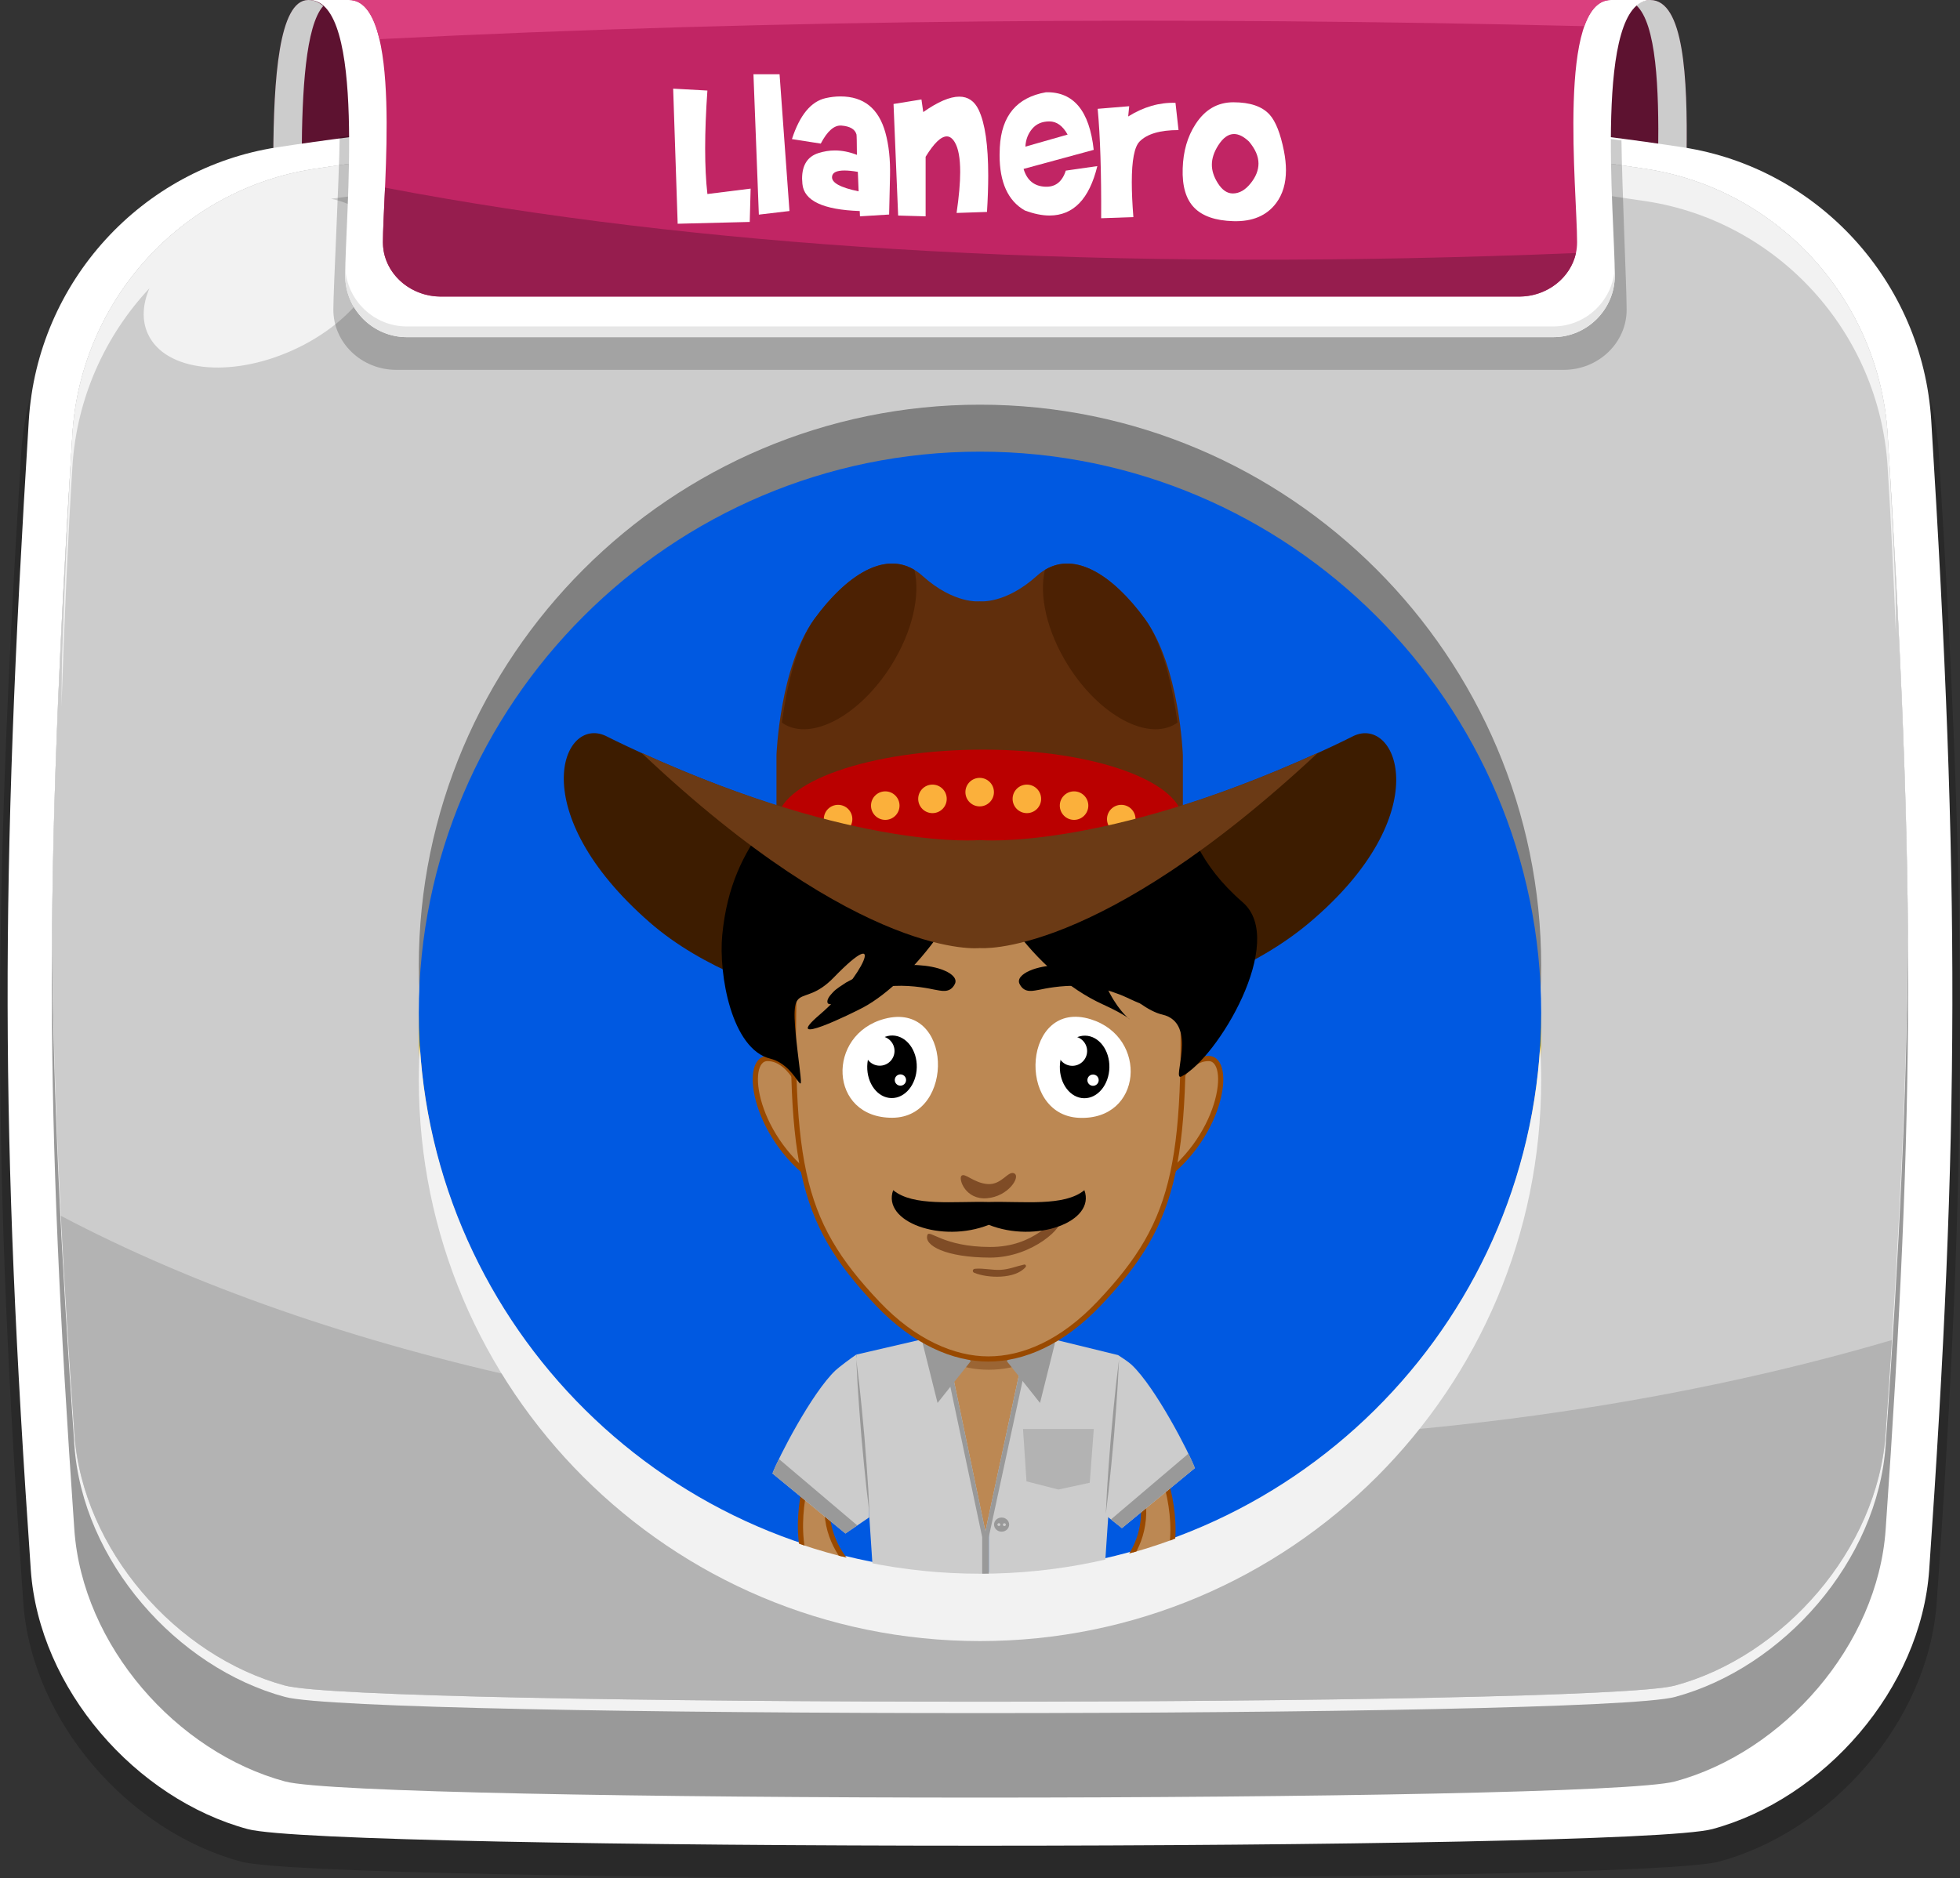 <?xml version="1.0" encoding="utf-8"?>
<!-- Generator: Adobe Illustrator 21.0.0, SVG Export Plug-In . SVG Version: 6.00 Build 0)  -->
<svg version="1.1" id="Capa_1" xmlns="http://www.w3.org/2000/svg" xmlns:xlink="http://www.w3.org/1999/xlink" x="0px" y="0px"
	 viewBox="0 0 169.983 162.934" style="enable-background:new 0 0 169.983 162.934;" xml:space="preserve">
<rect x="0" y="0" width="169.983" height="162.934" fill="#333333" stroke="none"/>
<g>
	<g>
		<g>
			<g>
				<path style="fill-rule:evenodd;clip-rule:evenodd;fill:#5D1230;" d="M26.738,0h116.376c4.294,0,2.98,14.511,2.98,21.766H23.758
					C23.758,14.511,23.024,0,26.738,0z"/>
				<path style="fill-rule:evenodd;clip-rule:evenodd;fill:#CCCCCC;" d="M26.166,13.463c0.028-5.542,0.337-11.222,1.865-12.94
					C27.662,0.185,27.233,0,26.738,0c-2.562,0-3.008,6.902-3.037,13.567C24.511,13.531,25.333,13.496,26.166,13.463z"/>
				<path style="fill-rule:evenodd;clip-rule:evenodd;fill:#CCCCCC;" d="M141.903,0.452c1.76,1.608,1.977,7.244,1.905,12.794
					c0.83,0.028,1.651,0.057,2.463,0.088C146.363,6.743,146.041,0,143.115,0C142.655,0,142.253,0.159,141.903,0.452z"/>
			</g>
			<g>
				<path style="opacity:0.2;fill-rule:evenodd;clip-rule:evenodd;" d="M20.911,161.493c-9.722-2.616-18.169-12.132-18.893-22.498
					c-2.634-37.733-2.687-59.564-0.175-99.701c0.755-12.051,9.874-21.89,21.604-23.69c34.064-5.227,89.025-5.227,123.088,0
					c11.731,1.8,20.85,11.639,21.605,23.69c2.512,40.136,2.458,61.968-0.175,99.701c-0.723,10.364-9.171,19.88-18.893,22.498
					C141.931,163.414,28.051,163.415,20.911,161.493z"/>
				<path style="fill-rule:evenodd;clip-rule:evenodd;fill:#FFFFFF;" d="M21.484,158.67c-9.68-2.616-18.094-12.131-18.814-22.496
					C0.046,98.44-0.006,76.609,2.497,36.472c0.751-12.052,9.831-21.89,21.514-23.69c33.92-5.228,88.043-5.228,121.963,0
					c11.681,1.8,20.763,11.639,21.514,23.69c2.502,40.136,2.447,61.968-0.175,99.702c-0.719,10.363-9.132,19.882-18.812,22.496
					C141.388,160.59,28.595,160.591,21.484,158.67z"/>
				<path style="fill-rule:evenodd;clip-rule:evenodd;fill:#999999;" d="M24.723,154.538c-9.404-2.541-17.575-11.782-18.276-21.853
					c-2.55-36.653-2.6-56.02-0.168-95.007c0.73-11.705,9.552-21.264,20.898-23.012c32.95-5.079,82.679-5.079,115.629,0
					c11.347,1.748,20.169,11.309,20.898,23.012c2.431,38.987,2.377,58.354-0.169,95.007c-0.699,10.067-8.874,19.313-18.275,21.853
					C138.354,156.403,31.63,156.404,24.723,154.538z"/>
				<path style="fill-rule:evenodd;clip-rule:evenodd;fill:#F2F2F2;" d="M4.509,81.456c0.094-12.871,0.684-26.368,1.771-43.778
					c0.73-11.705,9.552-21.264,20.898-23.012c32.95-5.078,82.679-5.078,115.629,0c11.347,1.748,20.169,11.309,20.898,23.012
					c1.085,17.409,1.675,30.906,1.769,43.778c-0.101,13.369-0.746,26.739-1.938,43.898c-0.698,10.066-8.873,19.312-18.276,21.853
					c-6.905,1.866-113.629,1.867-120.536,0c-9.404-2.541-17.575-11.783-18.275-21.853C5.255,108.195,4.608,94.824,4.509,81.456z"/>
				<path style="fill-rule:evenodd;clip-rule:evenodd;fill:#CCCCCC;" d="M4.512,80.972c0.106-12.726,0.694-26.102,1.767-43.294
					c0.73-11.705,9.552-21.264,20.898-23.012c32.95-5.078,82.679-5.078,115.629,0c11.347,1.748,20.169,11.309,20.898,23.012
					c1.071,17.177,1.659,30.545,1.765,43.26c-0.111,13.212-0.756,26.47-1.934,43.428c-0.698,10.067-8.873,19.312-18.276,21.853
					c-6.905,1.866-113.629,1.866-120.536,0c-9.404-2.541-17.575-11.782-18.275-21.853C5.269,107.422,4.624,94.173,4.512,80.972z"/>
				<path style="fill-rule:evenodd;clip-rule:evenodd;fill:#F2F2F2;" d="M28.714,17.242c35.789-4.857,81.629-4.783,114.092,0.221
					c11.347,1.748,20.169,11.307,20.898,23.013c0.269,4.321,0.509,9.194,0.717,14.49c-0.003-1.143-0.012-2.273-0.022-3.388
					c-0.203-5.068-0.435-9.74-0.695-13.899c-0.729-11.706-9.551-21.264-20.898-23.012c-32.95-5.079-82.679-5.079-115.629,0
					C15.831,16.414,7.01,25.97,6.279,37.678c-0.355,5.677-0.656,12.301-0.905,19.59c-0.017,1.331-0.03,2.678-0.042,4.04
					c0.256-7.779,0.572-14.833,0.947-20.831c0.372-5.964,2.845-11.368,6.679-15.467c-0.59,1.384-0.677,2.755-0.139,3.941
					c1.48,3.265,7.116,3.9,12.589,1.419s8.71-7.138,7.231-10.401C31.997,18.55,30.57,17.628,28.714,17.242z"/>
				<path style="fill-rule:evenodd;clip-rule:evenodd;fill:#B3B3B3;" d="M98.243,125.127c-36.913,0-70.089-7.59-92.959-19.657
					c0.302,5.858,0.69,12.078,1.164,18.896c0.701,10.071,8.872,19.312,18.275,21.853c6.907,1.866,113.631,1.866,120.536,0
					c9.403-2.541,17.577-11.786,18.276-21.853c0.195-2.802,0.375-5.503,0.541-8.12C144.96,121.876,122.402,125.127,98.243,125.127z"
					/>
			</g>
			<g>
				<path style="opacity:0.2;fill-rule:evenodd;clip-rule:evenodd;" d="M29.459,11.863c31.953-2.553,82.178-3.516,111.164,0.319
					c0.049,4.146,0.449,12.763,0.449,14.692c0,2.865-2.452,5.209-5.447,5.209H84.992H34.358c-2.996,0-5.447-2.343-5.447-5.209
					C28.911,24.976,29.403,15.937,29.459,11.863z"/>
				<path style="fill-rule:evenodd;clip-rule:evenodd;fill:#FFFFFF;" d="M84.992,29.246H35.284c-2.941,0-5.348-2.406-5.348-5.347
					C29.936,18.847,31.807,0,26.803,0h58.188h58.188c-5.004,0-3.133,18.847-3.133,23.899c0,2.941-2.406,5.347-5.348,5.347H84.992z"
					/>
				<path style="fill-rule:evenodd;clip-rule:evenodd;fill:#C12564;" d="M84.992,25.726H38.239c-2.767,0-5.03-2.116-5.03-4.703
					C33.209,16.579,34.968,0,30.262,0h54.73h54.729c-4.706,0-2.946,16.579-2.946,21.023c0,2.587-2.264,4.703-5.03,4.703H84.992z"/>
				<path style="fill-rule:evenodd;clip-rule:evenodd;fill:#E6E6E6;" d="M35.284,28.318c-2.845,0-5.188-2.25-5.34-5.059
					c-0.005,0.233-0.008,0.446-0.008,0.64c0,2.941,2.406,5.347,5.348,5.347h49.708h49.707c2.942,0,5.348-2.406,5.348-5.347
					c0-0.194-0.003-0.408-0.008-0.64c-0.151,2.809-2.494,5.059-5.34,5.059H84.992H35.284z"/>
				<path style="fill-rule:evenodd;clip-rule:evenodd;fill:#961D4E;" d="M80.411,21.766c-15.818-0.873-30.678-2.515-44.466-5.014
					c-0.855-0.155-1.706-0.313-2.552-0.475c-0.007,0.176-0.015,0.35-0.023,0.521c-0.081,1.775-0.16,3.276-0.16,4.225
					c0,0.253,0.022,0.501,0.063,0.743c0.384,2.237,2.47,3.96,4.967,3.96h46.753h46.752c2.427,0,4.466-1.629,4.93-3.775
					C116.838,22.759,98.031,22.738,80.411,21.766z"/>
				<path style="fill-rule:evenodd;clip-rule:evenodd;fill:#DA3F7E;" d="M32.906,3.396c35.041-1.761,69.847-1.961,104.498-1.127
					C137.902,0.872,138.641,0,139.72,0H30.262C31.608,0,32.425,1.355,32.906,3.396z"/>
			</g>
		</g>
		<g>
			<g>
				<path style="fill-rule:evenodd;clip-rule:evenodd;fill:#808080;" d="M84.992,132.443c26.806,0,48.668-21.862,48.668-48.668
					s-21.862-48.67-48.668-48.67s-48.67,21.864-48.67,48.67S58.187,132.443,84.992,132.443z"/>
				<path style="fill-rule:evenodd;clip-rule:evenodd;fill:#DCB000;" d="M84.992,132.315c-25.88,0-47.032-20.194-48.582-45.683
					c-0.053,0.987-0.088,1.982-0.088,2.986c0,26.884,21.786,48.668,48.67,48.668c26.883,0,48.668-21.784,48.668-48.668
					c0-1.004-0.035-1.998-0.086-2.986C132.025,112.121,110.872,132.315,84.992,132.315z"/>
			</g>
			<g>
				<path style="fill-rule:evenodd;clip-rule:evenodd;fill:#0059E1;" d="M84.992,136.516c26.806,0,48.668-21.862,48.668-48.668
					S111.798,39.18,84.992,39.18s-48.67,21.862-48.67,48.668S58.187,136.516,84.992,136.516z"/>
				<path style="fill-rule:evenodd;clip-rule:evenodd;fill:#F2F2F2;" d="M84.992,136.386c-25.88,0-47.032-20.192-48.582-45.682
					c-0.053,0.987-0.088,1.983-0.088,2.987c0,26.883,21.786,48.668,48.67,48.668c26.883,0,48.668-21.785,48.668-48.668
					c0-1.004-0.035-2-0.086-2.987C132.025,116.194,110.872,136.386,84.992,136.386z"/>
			</g>
		</g>
	</g>
	<g>
		<defs>
			<path id="SVGID_1_" d="M84.992,136.516c26.806,0,48.668-21.862,48.668-48.668S111.798,39.18,84.992,39.18
				s-48.67,21.862-48.67,48.668S58.187,136.516,84.992,136.516z"/>
		</defs>
		<clipPath id="SVGID_2_">
			<use xlink:href="#SVGID_1_"  style="overflow:visible;"/>
		</clipPath>
		<g style="clip-path:url(#SVGID_2_);">
			<g>
				<g>
					<g>
						<g id="XMLID_384_">
							
								<path id="XMLID_55_" style="fill:#BC8853;stroke:#994900;stroke-width:0.45;stroke-linecap:round;stroke-linejoin:round;stroke-miterlimit:10;" d="
								M99.406,124.241c0,0,7.451,13.17-4.347,17.343l0.359-4.1c0,0,5.981-3.02,2.874-10.467L99.406,124.241z"/>
						</g>
						<g>
							<path style="fill:#CCCCCC;" d="M95.613,131.222c0,0,0.251-8.303,1.358-13.671c0.431,0.283,0.918,0.604,1.181,0.852
								c2.073,1.957,4.999,7.656,5.474,8.951l-6.328,5.208L95.613,131.222z"/>
							<path style="fill:#999999;" d="M96.347,131.806l6.719-5.707c0.268,0.552,0.464,0.994,0.56,1.255l-6.328,5.208L96.347,131.806
								z"/>
						</g>
					</g>
					<g>
						<g>
							<g>
								
									<path style="fill:#BC8853;stroke:#994900;stroke-width:0.45;stroke-linecap:round;stroke-linejoin:round;stroke-miterlimit:10;" d="
									M80.116,171.35l1.665-14.194l-4.61-0.541l-1.674,14.273c-3.243,0.147-4.361,1.305-4.361,2.712c0,1.509,1.443,1.6,5.248,1.6
									c3.803,0,6.724-0.091,6.724-1.6C83.108,172.666,81.922,171.842,80.116,171.35z"/>
							</g>
							<g>
								<path style="fill:#C7B299;" d="M76.475,140.063l9.274,0.848v7.808l-1.097,15.785c0,0-4.488,1.188-9.972,0
									C74.68,164.504,75.378,143.57,76.475,140.063z"/>
								<path style="fill:#998675;" d="M84.055,166.17l-9.029-0.87c-0.652-0.031-1.159-0.59-1.128-1.242l0.097-2.01
									c0.031-0.652,0.686-0.85,1.776-0.847l8.5,0.155c0.652,0.031,1.159,0.59,1.128,1.242l-0.097,2.01
									C85.271,165.259,84.706,166.202,84.055,166.17z"/>
							</g>
						</g>
						<g>
							<g>
								
									<path style="fill:#BC8853;stroke:#994900;stroke-width:0.45;stroke-linecap:round;stroke-linejoin:round;stroke-miterlimit:10;" d="
									M96.002,170.888l-1.674-14.273l-4.61,0.541l1.665,14.194c-1.807,0.492-2.993,1.315-2.993,2.249c0,1.509,2.921,1.6,6.724,1.6
									c3.806,0,5.248-0.091,5.248-1.6C100.363,172.193,99.245,171.035,96.002,170.888z"/>
							</g>
							<g>
								<path style="fill:#C7B299;" d="M95.024,140.063l-9.274,0.848v7.808l1.097,15.785c0,0,4.488,1.188,9.972,0
									C96.819,164.504,96.121,143.57,95.024,140.063z"/>
								<path style="fill:#998675;" d="M87.444,166.17l9.029-0.87c0.652-0.031,1.159-0.59,1.128-1.242l-0.097-2.01
									c-0.031-0.652-0.686-0.85-1.776-0.847l-8.5,0.155c-0.652,0.031-1.159,0.59-1.128,1.242l0.097,2.01
									C86.228,165.259,86.793,166.202,87.444,166.17z"/>
							</g>
						</g>
					</g>
					<g>
						<g id="XMLID_386_">
							
								<path id="XMLID_387_" style="fill:#BC8853;stroke:#994900;stroke-width:0.45;stroke-linecap:round;stroke-linejoin:round;stroke-miterlimit:10;" d="
								M71.433,124.196c0,0-6.912,13.406,4.887,17.578l-0.27-4.1c0,0-6.61-3.256-3.503-10.703L71.433,124.196z"/>
						</g>
						<g>
							<path style="fill:#CCCCCC;" d="M75.384,131.625c0,0-0.157-9.012-1.121-14.118c-0.431,0.283-1.534,1.114-1.796,1.362
								c-2.073,1.957-4.999,7.656-5.474,8.951l6.328,5.208L75.384,131.625z"/>
							<path style="fill:#999999;" d="M74.351,132.328l-6.798-5.763c-0.268,0.552-0.464,0.994-0.56,1.255l6.328,5.208
								L74.351,132.328z"/>
						</g>
					</g>
					<g>
						<path style="fill:#CCCCCC;" d="M74.263,117.507l8.434-1.954h3.057v30.243c0,0-4.597-0.391-6.374-1.231
							c-0.813-0.385-3.293-2.471-3.293-2.471l-0.921-13.93L74.263,117.507z"/>
						<path style="fill:#CCCCCC;" d="M96.972,117.552l-8.162-1.998h-3.056v30.243c0,0,4.541-0.094,6.318-0.935
							c0.814-0.384,3.336-2.795,3.336-2.795l0.933-13.903L96.972,117.552z"/>
						<polygon style="fill:#999999;" points="85.754,113.299 81.31,113.299 82.401,115.524 85.754,115.554 89.107,115.524 
							90.197,113.299 						"/>
						<polygon style="fill:#9D5C4A;" points="84.184,116.915 85.754,117.872 85.754,118.996 83.532,117.736 						"/>
						<polygon style="fill:#9D5C4A;" points="85.754,117.872 87.323,116.915 87.976,117.736 85.754,118.996 						"/>
						<path style="fill:#999999;" d="M86.865,131.642c-0.362,0-0.655,0.275-0.655,0.613c0,0.338,0.293,0.613,0.655,0.613
							c0.361,0,0.655-0.275,0.655-0.613C87.52,131.916,87.226,131.642,86.865,131.642z M86.632,132.378
							c-0.073,0-0.132-0.055-0.132-0.123c0-0.068,0.059-0.124,0.132-0.124c0.072,0,0.131,0.056,0.131,0.124
							C86.764,132.323,86.705,132.378,86.632,132.378z M87.105,132.384c-0.073,0-0.132-0.055-0.132-0.123
							c0-0.069,0.059-0.123,0.132-0.123c0.072,0,0.131,0.055,0.131,0.123C87.236,132.329,87.177,132.384,87.105,132.384z"/>
						<path style="fill:#999999;" d="M86.865,136.753c-0.362,0-0.655,0.275-0.655,0.613c0,0.339,0.293,0.612,0.655,0.612
							c0.361,0,0.655-0.274,0.655-0.612C87.52,137.028,87.226,136.753,86.865,136.753z M86.632,137.489
							c-0.073,0-0.132-0.055-0.132-0.123c0-0.068,0.059-0.123,0.132-0.123c0.072,0,0.131,0.055,0.131,0.123
							C86.764,137.434,86.705,137.489,86.632,137.489z M87.105,137.495c-0.073,0-0.132-0.055-0.132-0.123
							c0-0.068,0.059-0.123,0.132-0.123c0.072,0,0.131,0.055,0.131,0.123C87.236,137.441,87.177,137.495,87.105,137.495z"/>
						<path style="fill:#999999;" d="M86.865,142.45c-0.362,0-0.655,0.274-0.655,0.613c0,0.338,0.293,0.613,0.655,0.613
							c0.361,0,0.655-0.275,0.655-0.613C87.52,142.725,87.226,142.45,86.865,142.45z M86.632,143.186
							c-0.073,0-0.132-0.055-0.132-0.123c0-0.068,0.059-0.123,0.132-0.123c0.072,0,0.131,0.055,0.131,0.123
							C86.764,143.131,86.705,143.186,86.632,143.186z M87.105,143.192c-0.073,0-0.132-0.055-0.132-0.124
							c0-0.068,0.059-0.123,0.132-0.123c0.072,0,0.131,0.055,0.131,0.123C87.236,143.137,87.177,143.192,87.105,143.192z"/>
						<g>
							<polygon style="fill:#B3B3B3;" points="91.791,123.959 88.722,123.959 89.024,128.505 91.791,129.213 94.51,128.623 
								94.86,123.959 							"/>
						</g>
						<g>
							<polygon style="fill:#BC8853;" points="82.033,116.451 85.458,132.838 88.974,116.451 							"/>
						</g>
						<ellipse style="fill:#9B6534;" cx="85.753" cy="116.737" rx="4.444" ry="2.083"/>
						<polygon style="fill:#999999;" points="89.404,116.451 89.075,115.98 85.458,132.838 81.935,115.98 81.606,116.451 
							85.181,133.339 85.181,145.756 85.754,145.797 85.754,133.328 						"/>
						<polygon style="fill:#999999;" points="81.31,113.299 80.022,116.544 81.31,121.701 84.184,118.085 						"/>
						<polygon style="fill:#999999;" points="90.197,113.299 91.485,116.544 90.197,121.701 87.323,118.085 						"/>
					</g>
					<path style="fill:#3D1C00;" d="M117.399,63.837c0,0-18.868,9.711-32.433,9.037c-13.565,0.674-32.433-9.037-32.433-9.037
						c-3.773-1.766-7.201,6.571,3.823,16.186c9.035,7.88,25.632,9.186,28.61,8.971c2.979,0.215,19.146-0.982,28.61-8.971
						C124.738,70.601,121.171,62.072,117.399,63.837z"/>
					<g>
						<g>
							<g>
								
									<path style="fill:#BC8853;stroke:#994900;stroke-width:0.45;stroke-linecap:round;stroke-linejoin:round;stroke-miterlimit:10;" d="
									M69.977,95.515c0,0-1.206-3.693-3.408-3.693c-2.201,0-1.136,7.171,4.616,10.864L69.977,95.515z"/>
								
									<path style="fill:#BC8853;stroke:#994900;stroke-width:0.45;stroke-linecap:round;stroke-linejoin:round;stroke-miterlimit:10;" d="
									M101.396,95.515c0,0,1.205-3.693,3.408-3.693c2.202,0,1.135,7.171-4.617,10.864L101.396,95.515z"/>
								
									<path style="fill:#BC8853;stroke:#994900;stroke-width:0.45;stroke-linecap:round;stroke-linejoin:round;stroke-miterlimit:10;" d="
									M85.714,69.613c0,0,10.863,0,12.102,0s4.309,1.956,4.627,11.807c0.628,19.311-0.199,24.354-7.118,31.651
									c-3.189,3.363-6.555,4.817-9.611,4.817c-2.971,0-6.424-1.454-9.612-4.817c-6.919-7.297-7.746-12.341-7.119-31.651
									c0.32-9.851,3.388-11.807,4.628-11.807C74.85,69.613,85.714,69.613,85.714,69.613z"/>
								<g>
									<path d="M97.334,86.363c-0.11-0.058-0.304-0.114-0.54-0.204c-0.238-0.087-0.524-0.199-0.86-0.272
										c-0.652-0.2-1.474-0.302-2.276-0.362c-1.619-0.078-3.156,0.257-3.423,0.315c-0.566,0.085-1.367,0.387-1.802-0.466
										c-0.242-0.44,0.197-0.881,0.869-1.169c0.67-0.299,1.569-0.437,2.22-0.475c0.647-0.059,2.062-0.019,3.379,0.32
										c0.327,0.094,0.654,0.173,0.956,0.277c0.3,0.115,0.585,0.224,0.847,0.324c0.504,0.235,0.902,0.444,1.118,0.559
										c0.408,0.28,0.877,0.537,1.178,0.873c0.313,0.321,0.514,0.623,0.476,0.861C99.379,87.428,98.256,86.748,97.334,86.363z"/>
								</g>
								<g>
									<path d="M73.899,86.363c0.11-0.058,0.304-0.114,0.54-0.204c0.239-0.087,0.525-0.199,0.86-0.272
										c0.653-0.2,1.474-0.302,2.276-0.362c1.62-0.078,3.156,0.257,3.425,0.315c0.565,0.085,1.367,0.387,1.802-0.466
										c0.242-0.44-0.197-0.881-0.869-1.169c-0.671-0.299-1.569-0.437-2.22-0.475c-0.648-0.059-2.063-0.019-3.38,0.32
										c-0.327,0.094-0.654,0.173-0.956,0.277c-0.301,0.115-0.585,0.224-0.847,0.324c-0.505,0.235-0.903,0.444-1.118,0.559
										c-0.407,0.28-0.876,0.537-1.178,0.873c-0.313,0.321-0.514,0.623-0.476,0.861C71.855,87.428,72.977,86.748,73.899,86.363z"
										/>
								</g>
								<g id="XMLID_233_">
									<g id="XMLID_278_">
										<path id="XMLID_308_" style="fill:#FFFFFF;" d="M76.721,88.378c-5.082,1.344-4.86,8.599,0.661,8.585
											C82.902,96.948,82.634,86.814,76.721,88.378z"/>
										
											<ellipse id="XMLID_307_" transform="matrix(0.021 -1 1 0.021 -16.815 167.932)" cx="77.334" cy="92.551" rx="2.714" ry="2.148"/>
										
											<ellipse id="XMLID_292_" transform="matrix(0.021 -1 1 0.021 -16.477 165.519)" style="fill:#FFFFFF;" cx="76.269" cy="91.172" rx="1.281" ry="1.281"/>
										
											<ellipse id="XMLID_291_" transform="matrix(0.021 -1 1 0.021 -17.246 169.785)" style="fill:#FFFFFF;" cx="78.064" cy="93.697" rx="0.49" ry="0.49"/>
									</g>
									<g id="XMLID_234_">
										<path id="XMLID_261_" style="fill:#FFFFFF;" d="M94.597,88.419c5.021,1.556,4.496,8.795-1.019,8.549
											C88.063,96.723,88.754,86.609,94.597,88.419z"/>
										
											<ellipse id="XMLID_260_" transform="matrix(0.021 -1 1 0.021 -0.478 184.647)" cx="94.036" cy="92.568" rx="2.714" ry="2.148"/>
										
											<ellipse id="XMLID_236_" transform="matrix(0.021 -1 1 0.021 -0.14 182.233)" style="fill:#FFFFFF;" cx="92.972" cy="91.188" rx="1.281" ry="1.281"/>
										
											<ellipse id="XMLID_235_" transform="matrix(0.021 -1 1 0.021 -0.909 186.499)" style="fill:#FFFFFF;" cx="94.766" cy="93.714" rx="0.49" ry="0.49"/>
									</g>
								</g>
								<path id="XMLID_232_" style="fill:#7F4C26;" d="M83.368,102.018c0.27-0.358,1.074,0.618,2.304,0.697
									c1.229,0.08,1.771-1.225,2.308-0.916c0.537,0.309-0.543,1.997-2.388,2.146C83.747,104.094,83.137,102.325,83.368,102.018z"
									/>
								<path id="XMLID_231_" style="fill:#7F4C26;" d="M80.435,107.121c0.182-0.482,1.381,1.041,5.416,1.051
									c4.035,0.01,5.425-2.638,6-2.291c0.576,0.347-2.198,3.222-6.003,3.213C82.044,109.085,80.087,108.043,80.435,107.121z"/>
								<path id="XMLID_203_" style="fill:#7F4C26;" d="M88.818,109.698c-0.702,0.155-1.298,0.416-2.035,0.457
									c-0.748,0.04-1.507-0.166-2.243-0.09c-0.203,0.022-0.234,0.27-0.048,0.347c1.17,0.481,3.55,0.565,4.452-0.496
									C89.027,109.817,88.95,109.669,88.818,109.698z"/>
								<path style="fill-rule:evenodd;clip-rule:evenodd;" d="M94.044,103.245c-1.751,1.44-5.283,0.946-8.286,1.025
									c-3.014-0.079-6.545,0.415-8.296-1.025c-0.995,2.756,4.219,4.629,8.292,3.005C89.835,107.874,95.049,106.001,94.044,103.245
									z"/>
							</g>
						</g>
						<path style="fill-rule:evenodd;clip-rule:evenodd;" d="M86.438,60.613c2.46-0.351,3.763-3.546,7.353-1.285
							c10.869,6.846,6.3,12.272,13.989,18.947c3.874,3.363-2.21,13.548-5.319,15.11c-0.917,0.461,1.534-4.642-1.659-5.373
							c-2.44-0.559-5.766-4.783-5.204-3.288c1.685,4.478,4.367,4.368,0.046,2.404C89.642,84.399,84.743,77.074,84.885,73
							c-0.161,4.584-5.635,12.029-10.018,14.391c-0.84,0.453-7.309,3.639-3.758,0.611c3.657-3.118,5.971-8.131,1.198-3.204
							c-2.891,2.984-3.939-0.367-3.138,6.373c0.658,5.538,0.333,1.331-2.363,0.666c-3.364-0.83-4.5-7.322-4.166-10.747
							c0.827-8.492,5.664-11.034,10.069-17.768c2.329-3.56,9.021-7.851,12.65-3.336C85.427,60.071,86.309,60.559,86.438,60.613z"/>
					</g>
					<g>
						<path style="fill:#602E0C;" d="M99.282,53.675c-3.029-4.131-6.609-6.196-9.363-3.718c-2.754,2.478-4.956,2.203-4.956,2.203
							s-2.203,0.275-4.957-2.203c-2.754-2.478-6.333-0.413-9.362,3.718c-3.029,4.13-3.304,11.842-3.304,11.842v4.493
							c11.415,3.047,17.623,3.699,17.623,3.699s6.208-0.652,17.623-3.699v-4.493C102.586,65.517,102.311,57.806,99.282,53.675z"/>
						<path style="fill:#4C2103;" d="M70.644,53.675c-1.575,2.147-2.404,5.893-2.839,8.997c0.048,0.035,0.091,0.076,0.142,0.108
							c2.442,1.535,6.624-0.722,9.339-5.042c1.859-2.957,2.548-6.113,2.015-8.303C76.66,47.84,73.421,49.889,70.644,53.675z"/>
						<path style="fill:#BA0000;" d="M85.247,74.277c9.783,0,17.368-3.621,17.368-0.154v-2.814c0-3.469-7.585-6.281-17.368-6.281
							c-9.785,0-17.849,2.812-17.849,6.281l-0.64,2.814C66.758,70.656,75.462,74.277,85.247,74.277z"/>
						<path style="fill:#4C2103;" d="M99.282,53.675c1.575,2.147,2.404,5.893,2.839,8.997c-0.048,0.035-0.091,0.076-0.142,0.108
							c-2.442,1.535-6.624-0.722-9.339-5.042c-1.859-2.957-2.548-6.113-2.015-8.303C93.266,47.84,96.505,49.889,99.282,53.675z"/>
						<g>
							<g>
								<circle style="fill:#FBB03B;" cx="84.963" cy="68.715" r="1.237"/>
							</g>
							<g>
								<circle style="fill:#FBB03B;" cx="80.869" cy="69.3" r="1.237"/>
							</g>
							<g>
								<circle style="fill:#FBB03B;" cx="76.776" cy="69.885" r="1.237"/>
							</g>
							<g>
								<circle style="fill:#FBB03B;" cx="72.683" cy="71.054" r="1.237"/>
							</g>
							<g>
								<circle style="fill:#FBB03B;" cx="89.056" cy="69.3" r="1.237"/>
							</g>
							<g>
								<circle style="fill:#FBB03B;" cx="93.149" cy="69.885" r="1.237"/>
							</g>
							<g>
								<circle style="fill:#FBB03B;" cx="97.243" cy="71.054" r="1.237"/>
							</g>
						</g>
						<path style="fill:#6B3A15;" d="M114.228,65.331c-18.737,8.511-29.262,7.543-29.262,7.543s-10.525,0.968-29.262-7.543h-0.04
							c19.161,18.11,29.302,16.912,29.302,16.912s10.141,0.975,29.302-16.912H114.228z"/>
					</g>
					<g>
						<path d="M85.747,144.502c-5.132,0-9.396-0.778-9.708-3.235c-0.012,0.097-0.03,0.194-0.03,0.292
							c0,2.594,4.403,4.697,9.739,4.697c5.335,0,9.741-2.103,9.741-4.697c0-0.099-0.018-0.195-0.03-0.292
							C95.147,143.724,90.88,144.502,85.747,144.502z"/>
						<path style="fill:#754C24;" d="M86.592,146.718h-1.924c-0.767,0-1.391-0.538-1.391-1.199c0-0.663,0.624-1.202,1.391-1.202
							h1.924c0.767,0,1.39,0.539,1.39,1.202C87.982,146.18,87.359,146.718,86.592,146.718z M84.668,144.901
							c-0.445,0-0.807,0.277-0.807,0.618c0,0.34,0.362,0.616,0.807,0.616h1.924c0.445,0,0.807-0.276,0.807-0.616
							c0-0.341-0.362-0.618-0.807-0.618H84.668z"/>
					</g>
					<g>
						<path style="fill:#754C24;" d="M94.487,141.518c1.354-0.343,2.792,0.203,4.02,1.364c1.208,1.142,2.218,2.883,2.742,4.952
							c0.525,2.069,0.466,4.08-0.051,5.659c-0.527,1.606-1.531,2.772-2.885,3.115c-1.354,0.344-2.792-0.202-4.02-1.364
							c-1.208-1.142-2.218-2.883-2.742-4.951c-0.525-2.069-0.466-4.081,0.052-5.66C92.129,143.027,93.133,141.861,94.487,141.518
							L94.487,141.518z M98.261,143.144c-1.14-1.077-2.458-1.588-3.686-1.277c-1.227,0.311-2.144,1.389-2.632,2.879
							c-0.498,1.517-0.552,3.457-0.044,5.459c0.507,2.002,1.479,3.682,2.639,4.779c1.14,1.078,2.459,1.588,3.686,1.277
							c1.227-0.311,2.143-1.389,2.632-2.879c0.498-1.517,0.552-3.457,0.044-5.459C100.393,145.921,99.421,144.241,98.261,143.144
							L98.261,143.144z"/>
						<path style="fill:#754C24;" d="M95.164,142.065c1.313-0.478,2.798-0.078,4.137,0.955c1.316,1.015,2.495,2.646,3.224,4.652
							c0.729,2.005,0.874,4.013,0.516,5.636c-0.363,1.651-1.245,2.911-2.558,3.389c-1.313,0.478-2.798,0.078-4.137-0.954
							c-1.316-1.016-2.496-2.646-3.225-4.652c-0.729-2.006-0.873-4.013-0.516-5.636C92.969,143.803,93.85,142.542,95.164,142.065
							L95.164,142.065z M99.082,143.304c-1.242-0.958-2.605-1.334-3.795-0.901c-1.189,0.432-1.993,1.596-2.33,3.128
							c-0.343,1.559-0.203,3.495,0.503,5.436c0.705,1.941,1.84,3.515,3.105,4.49c1.243,0.958,2.606,1.334,3.796,0.901
							c1.189-0.432,1.992-1.597,2.33-3.128c0.343-1.56,0.203-3.495-0.503-5.435C101.481,145.853,100.347,144.279,99.082,143.304
							L99.082,143.304z"/>
						<path style="fill:#754C24;" d="M94.421,141.73c1.377-0.236,2.767,0.423,3.9,1.677c1.114,1.233,1.983,3.048,2.344,5.152
							c0.36,2.104,0.144,4.104-0.497,5.638c-0.651,1.56-1.743,2.643-3.121,2.879c-1.378,0.236-2.767-0.422-3.9-1.677
							c-1.115-1.233-1.984-3.048-2.344-5.152c-0.36-2.103-0.144-4.105,0.497-5.638C91.951,143.049,93.043,141.966,94.421,141.73
							L94.421,141.73z M98.055,143.648c-1.052-1.164-2.326-1.777-3.574-1.564c-1.248,0.214-2.245,1.215-2.851,2.663
							c-0.616,1.473-0.821,3.403-0.474,5.438c0.349,2.036,1.185,3.786,2.255,4.971c1.052,1.164,2.326,1.777,3.574,1.563
							c1.248-0.213,2.246-1.215,2.85-2.662c0.616-1.473,0.822-3.402,0.474-5.438C99.961,146.584,99.125,144.833,98.055,143.648
							L98.055,143.648z"/>
						<path style="fill:#754C24;" d="M96.16,141.615c1.167,0.077,2.171,0.884,2.85,2.127c0.667,1.222,1.021,2.87,0.904,4.653
							c-0.117,1.784-0.683,3.371-1.505,4.496c-0.835,1.144-1.935,1.813-3.104,1.736c-1.168-0.077-2.172-0.884-2.85-2.127
							c-0.668-1.222-1.022-2.87-0.905-4.654c0.117-1.784,0.683-3.372,1.505-4.495C93.891,142.207,94.992,141.538,96.16,141.615
							L96.16,141.615z M98.746,143.886c-0.63-1.153-1.548-1.901-2.606-1.971c-1.058-0.069-2.066,0.552-2.842,1.613
							c-0.789,1.08-1.333,2.612-1.446,4.337c-0.113,1.726,0.227,3.316,0.867,4.489c0.63,1.153,1.548,1.901,2.606,1.97
							c1.058,0.07,2.066-0.552,2.841-1.613c0.789-1.08,1.333-2.611,1.447-4.338C99.727,146.649,99.387,145.06,98.746,143.886
							L98.746,143.886z"/>
						<path style="fill:#754C24;" d="M95.165,141.557c1.412-0.328,2.796,0.346,3.892,1.699c1.076,1.331,1.878,3.326,2.146,5.667
							c0.27,2.342-0.043,4.595-0.767,6.343c-0.735,1.78-1.897,3.044-3.309,3.372c-1.413,0.327-2.797-0.345-3.892-1.699
							c-1.078-1.331-1.877-3.326-2.147-5.667c-0.269-2.342,0.043-4.594,0.766-6.343C92.591,143.15,93.752,141.885,95.165,141.557
							L95.165,141.557z M98.775,143.54c-1.016-1.256-2.285-1.884-3.565-1.587c-1.28,0.297-2.342,1.466-3.024,3.117
							c-0.694,1.68-0.994,3.853-0.733,6.119c0.26,2.266,1.03,4.189,2.065,5.469c1.016,1.256,2.285,1.885,3.565,1.587
							c1.28-0.297,2.341-1.466,3.024-3.117c0.695-1.68,0.994-3.853,0.734-6.118C100.579,146.742,99.809,144.818,98.775,143.54
							L98.775,143.54z"/>
					</g>
					<g>
						<path style="fill:#F7931E;" d="M75.21,141.864l3.051,1.039c0,0-1.282,16.381-3.739,16.303S75.21,141.864,75.21,141.864z"/>
						<polygon style="fill:#ED1C24;" points="74.772,144.473 78.017,145.518 77.939,146.256 74.663,145.166 						"/>
						<polygon style="fill:#603813;" points="75.21,141.864 78.262,142.903 78.209,143.526 75.107,142.45 						"/>
						<polygon style="fill:#ED1C24;" points="74.567,145.797 77.868,146.893 77.792,147.543 74.465,146.486 						"/>
						<path style="fill:#ED1C24;" d="M73.597,155.037c-0.069,2.386,0.145,4.145,0.925,4.169c0.748,0.023,1.386-1.48,1.913-3.579
							L73.597,155.037z"/>
						<path d="M75.825,142.074l1.827,0.622c0,0,0.358-3.155-0.084-3.776c-0.442-0.621-1.975-1.474-2.132-0.941
							C75.279,138.511,76.335,139.502,75.825,142.074z"/>
					</g>
					<path style="fill:#999999;" d="M74.263,117.923c0,0,0.101,0.836,0.252,2.089c0.143,1.253,0.298,2.928,0.451,4.603
						c0.134,1.676,0.266,3.353,0.338,4.613c0.064,1.261,0.106,2.101,0.106,2.101s-0.101-0.836-0.252-2.088
						c-0.143-1.254-0.298-2.929-0.451-4.604c-0.135-1.676-0.265-3.353-0.337-4.613C74.306,118.763,74.263,117.923,74.263,117.923z"
						/>
					<path style="fill:#999999;" d="M97.048,117.941c0,0-0.101,0.836-0.252,2.089c-0.143,1.253-0.298,2.928-0.451,4.603
						c-0.134,1.676-0.266,3.353-0.338,4.613c-0.064,1.261-0.106,2.101-0.106,2.101s0.101-0.836,0.252-2.088
						c0.143-1.254,0.298-2.929,0.451-4.604c0.135-1.676,0.265-3.353,0.337-4.613C97.005,118.781,97.048,117.941,97.048,117.941z"/>
				</g>
			</g>
		</g>
	</g>
	<g>
		<g>
			<path style="fill:#FFFFFF;" d="M61.35,7.856c-0.131,1.849-0.195,3.522-0.195,5.02c0,1.491,0.064,2.81,0.195,3.955l3.75-0.469
				l-0.078,2.891l-6.25,0.156L58.381,7.69L61.35,7.856z"/>
			<path style="fill:#FFFFFF;" d="M67.609,6.44l0.859,11.865l-2.656,0.313L65.344,6.44H67.609z"/>
			<path style="fill:#FFFFFF;" d="M71.613,8.511c0.436-0.098,0.861-0.146,1.279-0.146c2.018,0,3.316,1.048,3.896,3.145
				c0.299,1.087,0.432,2.337,0.4,3.75l-0.078,3.35l-2.529,0.156l-0.02-0.459c-3.178-0.11-4.834-0.892-4.971-2.344
				c-0.02-0.208-0.029-0.361-0.029-0.459c0-1.185,0.475-1.927,1.426-2.227c0.475-0.149,0.947-0.225,1.416-0.225
				c0.625,0,1.262,0.127,1.914,0.381c-0.008-1.12-0.02-1.712-0.039-1.777c-0.131-0.449-0.564-0.703-1.299-0.762
				c-0.625-0.052-1.225,0.469-1.797,1.563l-2.5-0.391C69.359,9.982,70.336,8.797,71.613,8.511z M73.234,14.79
				c-0.684,0-1.043,0.179-1.074,0.537c-0.053,0.521,0.715,0.944,2.305,1.27l-0.068-1.689C73.939,14.829,73.553,14.79,73.234,14.79z"
				/>
			<path style="fill:#FFFFFF;" d="M79.914,8.628l0.156,1.094c1.27-0.892,2.311-1.338,3.125-1.338c0.754,0,1.314,0.381,1.68,1.143
				c0.553,1.159,0.83,3.063,0.83,5.713c0,0.95-0.037,1.999-0.107,3.145l-2.637,0.088c0.207-1.406,0.313-2.595,0.313-3.564
				c0-1.185-0.156-2.041-0.469-2.568c-0.203-0.339-0.434-0.508-0.693-0.508c-0.502,0-1.113,0.589-1.836,1.768v5.166l-2.383-0.068
				l-0.4-9.678L79.914,8.628z"/>
			<path style="fill:#FFFFFF;" d="M88.771,14.653c0.293,0.983,0.914,1.497,1.865,1.543c0.885,0.046,1.484-0.42,1.797-1.396
				l2.734-0.391c-0.697,2.858-2.08,4.287-4.15,4.287c-0.639,0-1.352-0.146-2.139-0.439c-1.459-0.833-2.188-2.435-2.188-4.805
				c0-0.202,0.006-0.427,0.02-0.674c0.143-2.741,1.477-4.333,4.004-4.775c2.395-0.052,3.773,1.613,4.139,4.996L88.771,14.653z
				 M89.518,11.172c-0.361,0.427-0.559,0.942-0.59,1.548l3.662-1.045c-0.424-0.762-0.951-1.143-1.582-1.143
				C90.375,10.532,89.879,10.745,89.518,11.172z"/>
			<path style="fill:#FFFFFF;" d="M95.5,18.931c0.02-3.961-0.082-7.125-0.303-9.492l2.734-0.225l-0.088,0.889
				c1.34-0.833,2.707-1.228,4.102-1.182l0.264,2.363c-1.602,0-2.729,0.332-3.379,0.995c-0.449,0.462-0.674,1.635-0.674,3.521
				c0,0.858,0.045,1.869,0.137,3.033L95.5,18.931z"/>
			<path style="fill:#FFFFFF;" d="M102.57,14.614c0.045-1.484,0.412-2.761,1.104-3.828c0.82-1.276,1.916-1.914,3.291-1.914
				c1.451,0,2.5,0.358,3.145,1.074c0.527,0.586,0.939,1.634,1.24,3.145c0.117,0.593,0.176,1.152,0.176,1.68
				c0,1.133-0.281,2.077-0.84,2.832c-0.82,1.106-2.068,1.634-3.74,1.582c-1.537-0.046-2.664-0.437-3.379-1.172
				C102.85,17.277,102.518,16.145,102.57,14.614z M108.313,12.271c-0.457-0.43-0.887-0.645-1.289-0.645
				c-0.496,0-0.951,0.325-1.367,0.977c-0.371,0.579-0.557,1.143-0.557,1.689c0,0.515,0.168,1.042,0.508,1.582
				c0.377,0.605,0.813,0.908,1.309,0.908c0.566,0,1.084-0.296,1.553-0.889c0.449-0.56,0.674-1.13,0.674-1.709
				C109.143,13.56,108.865,12.922,108.313,12.271z"/>
		</g>
	</g>
</g>
</svg>
